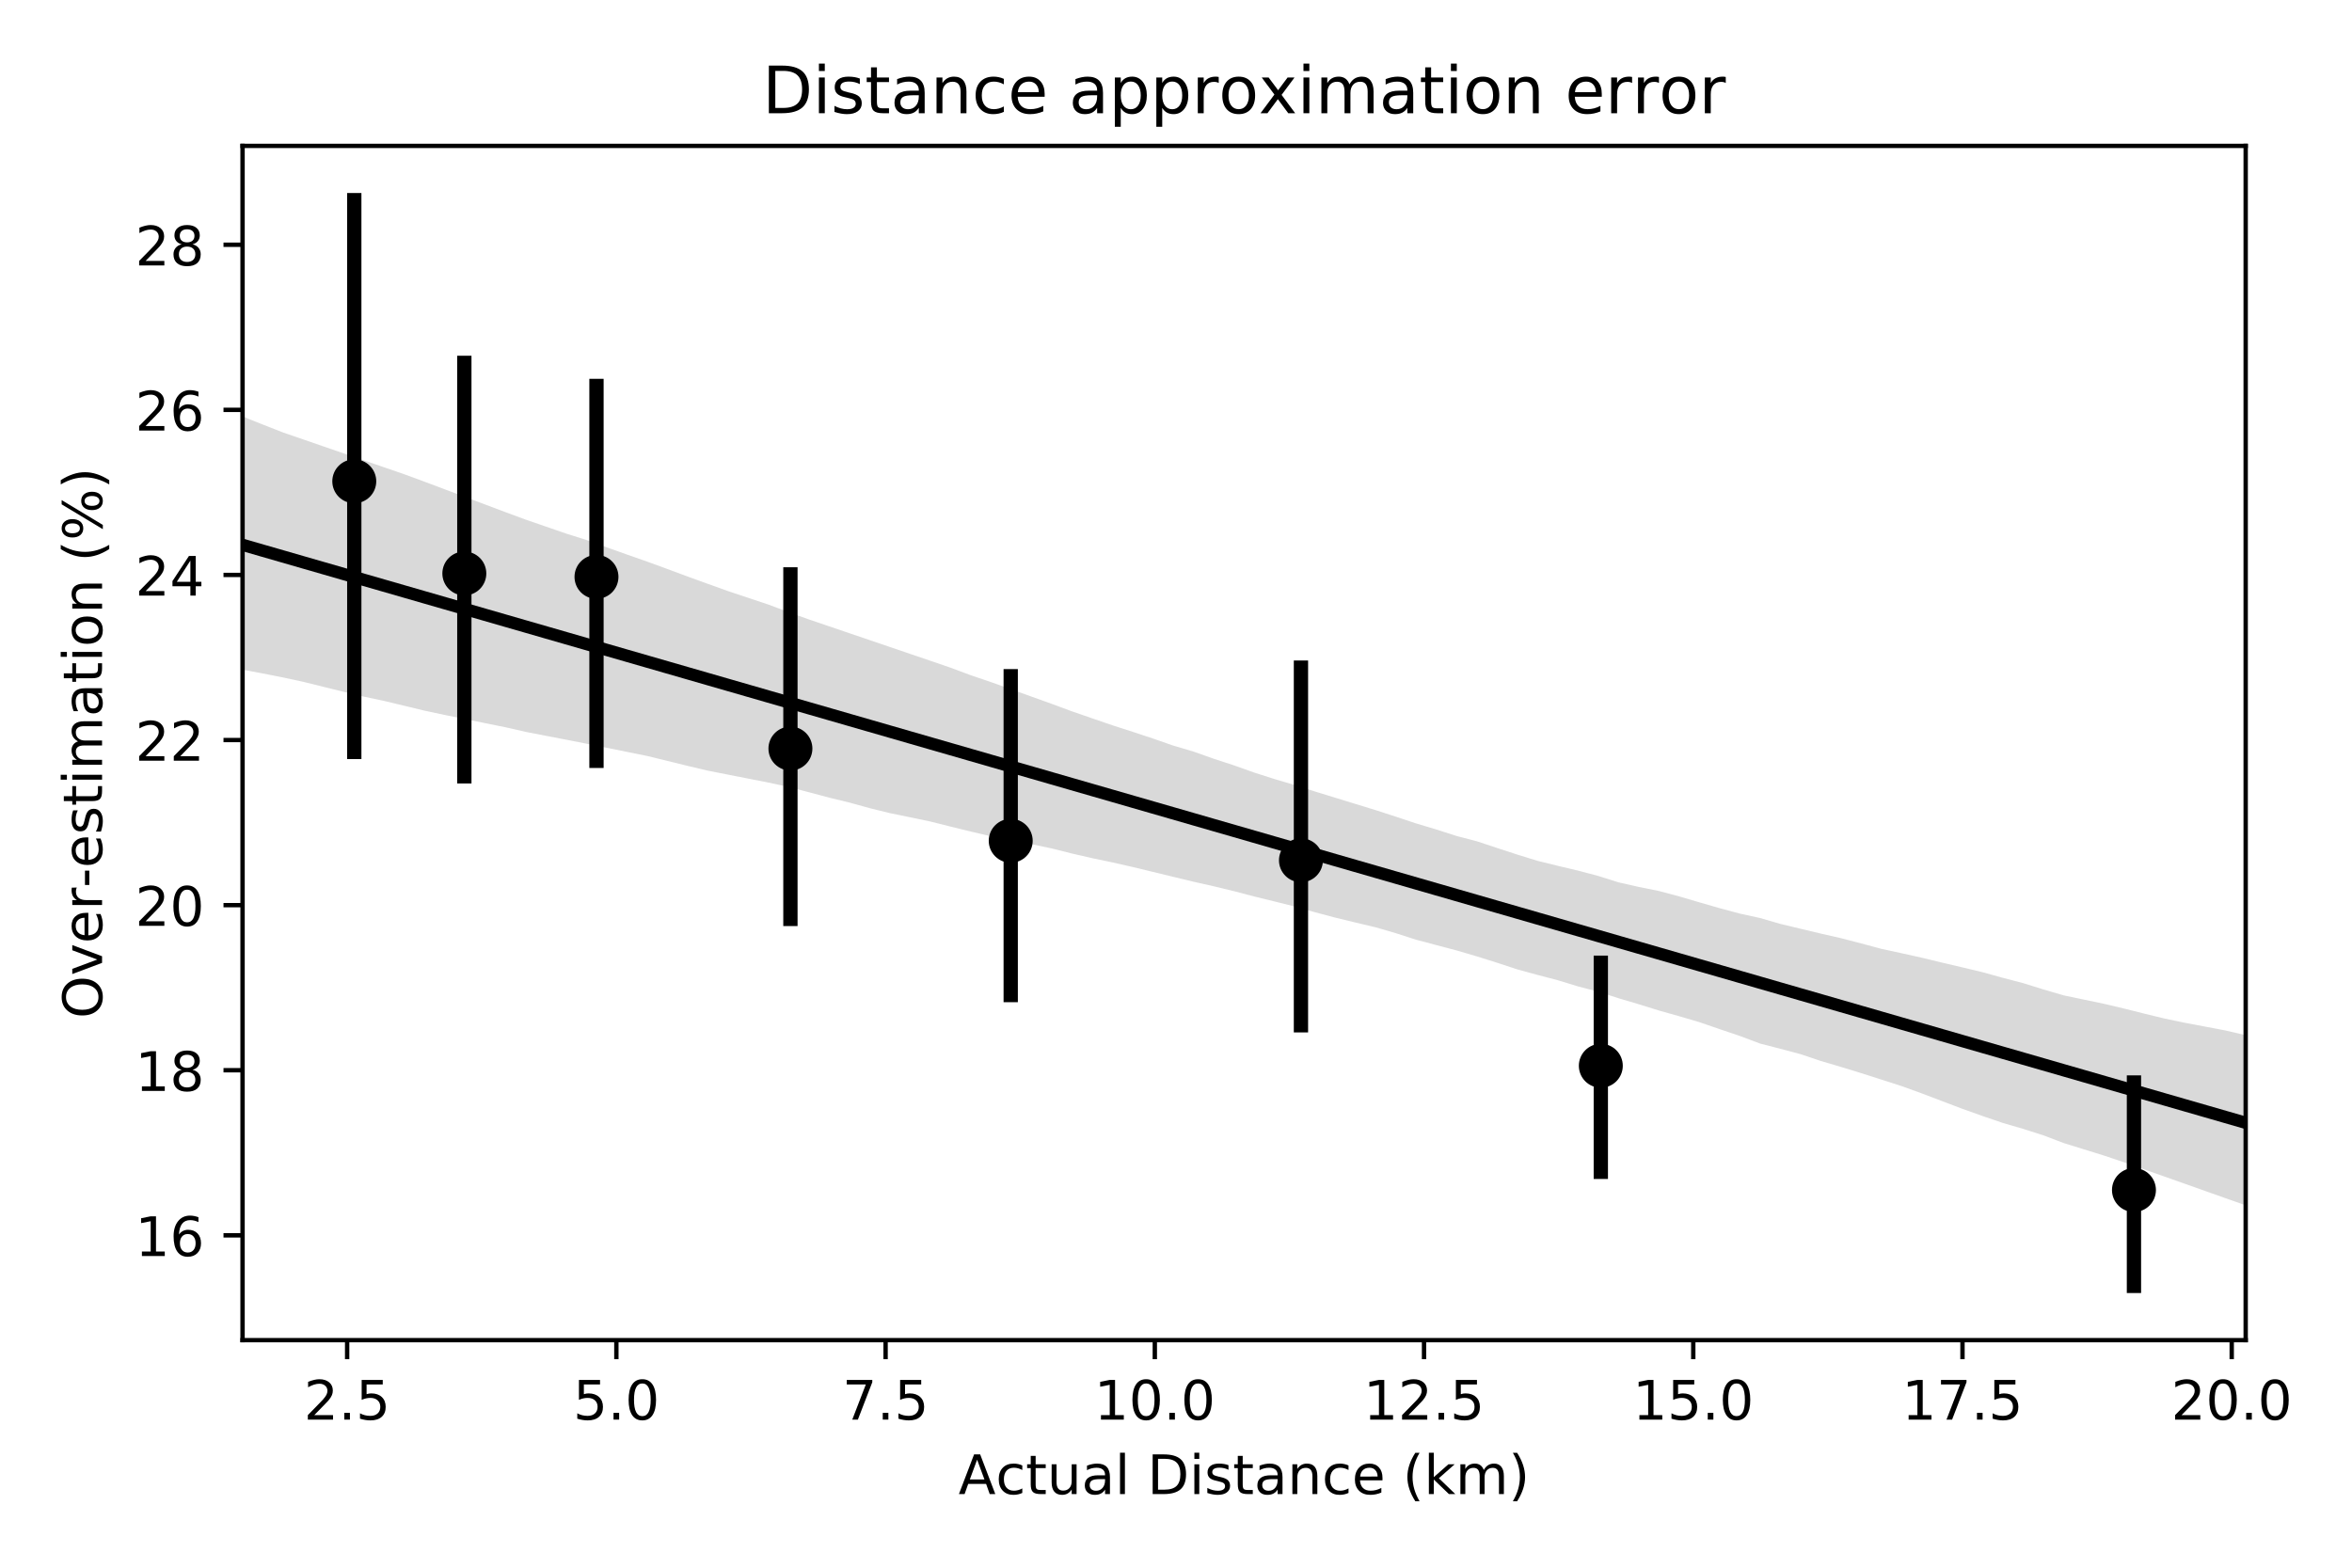 <?xml version="1.0" encoding="utf-8" standalone="no"?>
<!DOCTYPE svg PUBLIC "-//W3C//DTD SVG 1.1//EN"
  "http://www.w3.org/Graphics/SVG/1.1/DTD/svg11.dtd">
<!-- Created with matplotlib (https://matplotlib.org/) -->
<svg height="288pt" version="1.1" viewBox="0 0 432 288" width="432pt" xmlns="http://www.w3.org/2000/svg" xmlns:xlink="http://www.w3.org/1999/xlink">
 <defs>
  <style type="text/css">
*{stroke-linecap:butt;stroke-linejoin:round;}
  </style>
 </defs>
 <g id="figure_1">
  <g id="patch_1">
   <path d="M 0 288 
L 432 288 
L 432 0 
L 0 0 
z
" style="fill:#ffffff;"/>
  </g>
  <g id="axes_1">
   <g id="patch_2">
    <path d="M 44.55 246.2 
L 412.472 246.2 
L 412.472 26.8 
L 44.55 26.8 
z
" style="fill:#ffffff;"/>
   </g>
   <g id="PathCollection_1">
    <defs>
     <path d="M 0 3.536 
C 0.938 3.536 1.837 3.163 2.5 2.5 
C 3.163 1.837 3.536 0.938 3.536 0 
C 3.536 -0.938 3.163 -1.837 2.5 -2.5 
C 1.837 -3.163 0.938 -3.536 0 -3.536 
C -0.938 -3.536 -1.837 -3.163 -2.5 -2.5 
C -3.163 -1.837 -3.536 -0.938 -3.536 0 
C -3.536 0.938 -3.163 1.837 -2.5 2.5 
C -1.837 3.163 -0.938 3.536 0 3.536 
z
" id="m56764ae56f" style="stroke:#000000;"/>
    </defs>
    <g clip-path="url(#pdfd1ca1c26)">
     <use style="stroke:#000000;" x="65.071" xlink:href="#m56764ae56f" y="88.419"/>
     <use style="stroke:#000000;" x="85.286" xlink:href="#m56764ae56f" y="105.352"/>
     <use style="stroke:#000000;" x="109.558" xlink:href="#m56764ae56f" y="105.977"/>
     <use style="stroke:#000000;" x="145.179" xlink:href="#m56764ae56f" y="137.518"/>
     <use style="stroke:#000000;" x="185.642" xlink:href="#m56764ae56f" y="154.46"/>
     <use style="stroke:#000000;" x="238.95" xlink:href="#m56764ae56f" y="158.045"/>
     <use style="stroke:#000000;" x="294.028" xlink:href="#m56764ae56f" y="195.792"/>
     <use style="stroke:#000000;" x="391.951" xlink:href="#m56764ae56f" y="218.621"/>
    </g>
   </g>
   <g id="PolyCollection_1">
    <path clip-path="url(#pdfd1ca1c26)" d="M 44.55 76.502 
L 44.55 123.028 
L 48.266 123.724 
L 51.983 124.455 
L 55.699 125.259 
L 59.416 126.177 
L 63.132 127.099 
L 66.848 127.982 
L 70.565 128.769 
L 74.281 129.664 
L 77.997 130.559 
L 81.714 131.352 
L 85.43 132.107 
L 89.147 132.858 
L 92.863 133.609 
L 96.579 134.457 
L 100.296 135.179 
L 104.012 135.892 
L 107.728 136.627 
L 111.445 137.379 
L 115.161 138.13 
L 118.878 138.881 
L 122.594 139.79 
L 126.31 140.706 
L 130.027 141.581 
L 133.743 142.312 
L 137.46 143.043 
L 141.176 143.773 
L 144.892 144.575 
L 148.609 145.553 
L 152.325 146.54 
L 156.041 147.445 
L 159.758 148.472 
L 163.474 149.385 
L 167.191 150.148 
L 170.907 150.925 
L 174.623 151.861 
L 178.34 152.771 
L 182.056 153.646 
L 185.772 154.449 
L 189.489 155.089 
L 193.205 155.874 
L 196.922 156.808 
L 200.638 157.659 
L 204.354 158.439 
L 208.071 159.284 
L 211.787 160.185 
L 215.504 161.083 
L 219.22 161.984 
L 222.936 162.819 
L 226.653 163.719 
L 230.369 164.692 
L 234.085 165.603 
L 237.802 166.532 
L 241.518 167.585 
L 245.235 168.569 
L 248.951 169.476 
L 252.667 170.354 
L 256.384 171.438 
L 260.1 172.638 
L 263.817 173.624 
L 267.533 174.604 
L 271.249 175.694 
L 274.966 176.863 
L 278.682 178.084 
L 282.398 179.1 
L 286.115 180.075 
L 289.831 181.209 
L 293.548 182.179 
L 297.264 183.382 
L 300.98 184.483 
L 304.697 185.64 
L 308.413 186.688 
L 312.129 187.779 
L 315.846 189.06 
L 319.562 190.315 
L 323.279 191.713 
L 326.995 192.671 
L 330.711 193.661 
L 334.428 194.911 
L 338.144 196.008 
L 341.861 197.15 
L 345.577 198.337 
L 349.293 199.533 
L 353.01 200.877 
L 356.726 202.292 
L 360.442 203.706 
L 364.159 205.03 
L 367.875 206.3 
L 371.592 207.384 
L 375.308 208.571 
L 379.024 209.984 
L 382.741 211.138 
L 386.457 212.29 
L 390.173 213.539 
L 393.89 214.852 
L 397.606 216.166 
L 401.323 217.48 
L 405.039 218.799 
L 408.755 220.117 
L 412.472 221.43 
L 412.472 190.176 
L 412.472 190.176 
L 408.755 189.306 
L 405.039 188.602 
L 401.323 187.901 
L 397.606 187.125 
L 393.89 186.225 
L 390.173 185.29 
L 386.457 184.41 
L 382.741 183.633 
L 379.024 182.857 
L 375.308 181.767 
L 371.592 180.608 
L 367.875 179.64 
L 364.159 178.607 
L 360.442 177.718 
L 356.726 176.849 
L 353.01 175.948 
L 349.293 175.12 
L 345.577 174.316 
L 341.861 173.322 
L 338.144 172.353 
L 334.428 171.509 
L 330.711 170.619 
L 326.995 169.729 
L 323.279 168.65 
L 319.562 167.836 
L 315.846 166.838 
L 312.129 165.769 
L 308.413 164.674 
L 304.697 163.686 
L 300.98 162.935 
L 297.264 162.094 
L 293.548 160.921 
L 289.831 159.937 
L 286.115 159.059 
L 282.398 158.142 
L 278.682 156.995 
L 274.966 155.781 
L 271.249 154.548 
L 267.533 153.581 
L 263.817 152.384 
L 260.1 151.271 
L 256.384 150.035 
L 252.667 148.829 
L 248.951 147.691 
L 245.235 146.548 
L 241.518 145.405 
L 237.802 144.22 
L 234.085 143.117 
L 230.369 141.932 
L 226.653 140.607 
L 222.936 139.393 
L 219.22 138.075 
L 215.504 136.977 
L 211.787 135.682 
L 208.071 134.452 
L 204.354 133.253 
L 200.638 131.976 
L 196.922 130.694 
L 193.205 129.318 
L 189.489 127.985 
L 185.772 126.651 
L 182.056 125.321 
L 178.34 124.06 
L 174.623 122.673 
L 170.907 121.399 
L 167.191 120.133 
L 163.474 118.868 
L 159.758 117.602 
L 156.041 116.337 
L 152.325 115.074 
L 148.609 113.81 
L 144.892 112.476 
L 141.176 111.078 
L 137.46 109.838 
L 133.743 108.6 
L 130.027 107.266 
L 126.31 105.923 
L 122.594 104.537 
L 118.878 103.177 
L 115.161 101.876 
L 111.445 100.552 
L 107.728 99.21 
L 104.012 98.032 
L 100.296 96.751 
L 96.579 95.469 
L 92.863 94.097 
L 89.147 92.699 
L 85.43 91.301 
L 81.714 89.903 
L 77.997 88.504 
L 74.281 87.135 
L 70.565 85.854 
L 66.848 84.573 
L 63.132 83.296 
L 59.416 82.013 
L 55.699 80.73 
L 51.983 79.449 
L 48.266 77.993 
L 44.55 76.502 
z
" style="fill-opacity:0.15;"/>
   </g>
   <g id="matplotlib.axis_1">
    <g id="xtick_1">
     <g id="line2d_1">
      <defs>
       <path d="M 0 0 
L 0 3.5 
" id="m232c9d422c" style="stroke:#000000;stroke-width:0.8;"/>
      </defs>
      <g>
       <use style="stroke:#000000;stroke-width:0.8;" x="63.761" xlink:href="#m232c9d422c" y="246.2"/>
      </g>
     </g>
     <g id="text_1">
      <!-- 2.5 -->
      <defs>
       <path d="M 19.188 8.297 
L 53.609 8.297 
L 53.609 0 
L 7.328 0 
L 7.328 8.297 
Q 12.938 14.109 22.625 23.891 
Q 32.328 33.688 34.812 36.531 
Q 39.547 41.844 41.422 45.531 
Q 43.312 49.219 43.312 52.781 
Q 43.312 58.594 39.234 62.25 
Q 35.156 65.922 28.609 65.922 
Q 23.969 65.922 18.812 64.312 
Q 13.672 62.703 7.812 59.422 
L 7.812 69.391 
Q 13.766 71.781 18.938 73 
Q 24.125 74.219 28.422 74.219 
Q 39.75 74.219 46.484 68.547 
Q 53.219 62.891 53.219 53.422 
Q 53.219 48.922 51.531 44.891 
Q 49.859 40.875 45.406 35.406 
Q 44.188 33.984 37.641 27.219 
Q 31.109 20.453 19.188 8.297 
z
" id="DejaVuSans-50"/>
       <path d="M 10.688 12.406 
L 21 12.406 
L 21 0 
L 10.688 0 
z
" id="DejaVuSans-46"/>
       <path d="M 10.797 72.906 
L 49.516 72.906 
L 49.516 64.594 
L 19.828 64.594 
L 19.828 46.734 
Q 21.969 47.469 24.109 47.828 
Q 26.266 48.188 28.422 48.188 
Q 40.625 48.188 47.75 41.5 
Q 54.891 34.812 54.891 23.391 
Q 54.891 11.625 47.562 5.094 
Q 40.234 -1.422 26.906 -1.422 
Q 22.312 -1.422 17.547 -0.641 
Q 12.797 0.141 7.719 1.703 
L 7.719 11.625 
Q 12.109 9.234 16.797 8.062 
Q 21.484 6.891 26.703 6.891 
Q 35.156 6.891 40.078 11.328 
Q 45.016 15.766 45.016 23.391 
Q 45.016 31 40.078 35.438 
Q 35.156 39.891 26.703 39.891 
Q 22.75 39.891 18.812 39.016 
Q 14.891 38.141 10.797 36.281 
z
" id="DejaVuSans-53"/>
      </defs>
      <g transform="translate(55.809 260.798)scale(0.1 -0.1)">
       <use xlink:href="#DejaVuSans-50"/>
       <use x="63.623" xlink:href="#DejaVuSans-46"/>
       <use x="95.41" xlink:href="#DejaVuSans-53"/>
      </g>
     </g>
    </g>
    <g id="xtick_2">
     <g id="line2d_2">
      <g>
       <use style="stroke:#000000;stroke-width:0.8;" x="113.21" xlink:href="#m232c9d422c" y="246.2"/>
      </g>
     </g>
     <g id="text_2">
      <!-- 5.0 -->
      <defs>
       <path d="M 31.781 66.406 
Q 24.172 66.406 20.328 58.906 
Q 16.5 51.422 16.5 36.375 
Q 16.5 21.391 20.328 13.891 
Q 24.172 6.391 31.781 6.391 
Q 39.453 6.391 43.281 13.891 
Q 47.125 21.391 47.125 36.375 
Q 47.125 51.422 43.281 58.906 
Q 39.453 66.406 31.781 66.406 
z
M 31.781 74.219 
Q 44.047 74.219 50.516 64.516 
Q 56.984 54.828 56.984 36.375 
Q 56.984 17.969 50.516 8.266 
Q 44.047 -1.422 31.781 -1.422 
Q 19.531 -1.422 13.062 8.266 
Q 6.594 17.969 6.594 36.375 
Q 6.594 54.828 13.062 64.516 
Q 19.531 74.219 31.781 74.219 
z
" id="DejaVuSans-48"/>
      </defs>
      <g transform="translate(105.259 260.798)scale(0.1 -0.1)">
       <use xlink:href="#DejaVuSans-53"/>
       <use x="63.623" xlink:href="#DejaVuSans-46"/>
       <use x="95.41" xlink:href="#DejaVuSans-48"/>
      </g>
     </g>
    </g>
    <g id="xtick_3">
     <g id="line2d_3">
      <g>
       <use style="stroke:#000000;stroke-width:0.8;" x="162.66" xlink:href="#m232c9d422c" y="246.2"/>
      </g>
     </g>
     <g id="text_3">
      <!-- 7.5 -->
      <defs>
       <path d="M 8.203 72.906 
L 55.078 72.906 
L 55.078 68.703 
L 28.609 0 
L 18.312 0 
L 43.219 64.594 
L 8.203 64.594 
z
" id="DejaVuSans-55"/>
      </defs>
      <g transform="translate(154.708 260.798)scale(0.1 -0.1)">
       <use xlink:href="#DejaVuSans-55"/>
       <use x="63.623" xlink:href="#DejaVuSans-46"/>
       <use x="95.41" xlink:href="#DejaVuSans-53"/>
      </g>
     </g>
    </g>
    <g id="xtick_4">
     <g id="line2d_4">
      <g>
       <use style="stroke:#000000;stroke-width:0.8;" x="212.109" xlink:href="#m232c9d422c" y="246.2"/>
      </g>
     </g>
     <g id="text_4">
      <!-- 10.0 -->
      <defs>
       <path d="M 12.406 8.297 
L 28.516 8.297 
L 28.516 63.922 
L 10.984 60.406 
L 10.984 69.391 
L 28.422 72.906 
L 38.281 72.906 
L 38.281 8.297 
L 54.391 8.297 
L 54.391 0 
L 12.406 0 
z
" id="DejaVuSans-49"/>
      </defs>
      <g transform="translate(200.976 260.798)scale(0.1 -0.1)">
       <use xlink:href="#DejaVuSans-49"/>
       <use x="63.623" xlink:href="#DejaVuSans-48"/>
       <use x="127.246" xlink:href="#DejaVuSans-46"/>
       <use x="159.033" xlink:href="#DejaVuSans-48"/>
      </g>
     </g>
    </g>
    <g id="xtick_5">
     <g id="line2d_5">
      <g>
       <use style="stroke:#000000;stroke-width:0.8;" x="261.558" xlink:href="#m232c9d422c" y="246.2"/>
      </g>
     </g>
     <g id="text_5">
      <!-- 12.5 -->
      <g transform="translate(250.426 260.798)scale(0.1 -0.1)">
       <use xlink:href="#DejaVuSans-49"/>
       <use x="63.623" xlink:href="#DejaVuSans-50"/>
       <use x="127.246" xlink:href="#DejaVuSans-46"/>
       <use x="159.033" xlink:href="#DejaVuSans-53"/>
      </g>
     </g>
    </g>
    <g id="xtick_6">
     <g id="line2d_6">
      <g>
       <use style="stroke:#000000;stroke-width:0.8;" x="311.008" xlink:href="#m232c9d422c" y="246.2"/>
      </g>
     </g>
     <g id="text_6">
      <!-- 15.0 -->
      <g transform="translate(299.875 260.798)scale(0.1 -0.1)">
       <use xlink:href="#DejaVuSans-49"/>
       <use x="63.623" xlink:href="#DejaVuSans-53"/>
       <use x="127.246" xlink:href="#DejaVuSans-46"/>
       <use x="159.033" xlink:href="#DejaVuSans-48"/>
      </g>
     </g>
    </g>
    <g id="xtick_7">
     <g id="line2d_7">
      <g>
       <use style="stroke:#000000;stroke-width:0.8;" x="360.457" xlink:href="#m232c9d422c" y="246.2"/>
      </g>
     </g>
     <g id="text_7">
      <!-- 17.5 -->
      <g transform="translate(349.324 260.798)scale(0.1 -0.1)">
       <use xlink:href="#DejaVuSans-49"/>
       <use x="63.623" xlink:href="#DejaVuSans-55"/>
       <use x="127.246" xlink:href="#DejaVuSans-46"/>
       <use x="159.033" xlink:href="#DejaVuSans-53"/>
      </g>
     </g>
    </g>
    <g id="xtick_8">
     <g id="line2d_8">
      <g>
       <use style="stroke:#000000;stroke-width:0.8;" x="409.907" xlink:href="#m232c9d422c" y="246.2"/>
      </g>
     </g>
     <g id="text_8">
      <!-- 20.0 -->
      <g transform="translate(398.774 260.798)scale(0.1 -0.1)">
       <use xlink:href="#DejaVuSans-50"/>
       <use x="63.623" xlink:href="#DejaVuSans-48"/>
       <use x="127.246" xlink:href="#DejaVuSans-46"/>
       <use x="159.033" xlink:href="#DejaVuSans-48"/>
      </g>
     </g>
    </g>
    <g id="text_9">
     <!-- Actual Distance (km) -->
     <defs>
      <path d="M 34.188 63.188 
L 20.797 26.906 
L 47.609 26.906 
z
M 28.609 72.906 
L 39.797 72.906 
L 67.578 0 
L 57.328 0 
L 50.688 18.703 
L 17.828 18.703 
L 11.188 0 
L 0.781 0 
z
" id="DejaVuSans-65"/>
      <path d="M 48.781 52.594 
L 48.781 44.188 
Q 44.969 46.297 41.141 47.344 
Q 37.312 48.391 33.406 48.391 
Q 24.656 48.391 19.812 42.844 
Q 14.984 37.312 14.984 27.297 
Q 14.984 17.281 19.812 11.734 
Q 24.656 6.203 33.406 6.203 
Q 37.312 6.203 41.141 7.25 
Q 44.969 8.297 48.781 10.406 
L 48.781 2.094 
Q 45.016 0.344 40.984 -0.531 
Q 36.969 -1.422 32.422 -1.422 
Q 20.062 -1.422 12.781 6.344 
Q 5.516 14.109 5.516 27.297 
Q 5.516 40.672 12.859 48.328 
Q 20.219 56 33.016 56 
Q 37.156 56 41.109 55.141 
Q 45.062 54.297 48.781 52.594 
z
" id="DejaVuSans-99"/>
      <path d="M 18.312 70.219 
L 18.312 54.688 
L 36.812 54.688 
L 36.812 47.703 
L 18.312 47.703 
L 18.312 18.016 
Q 18.312 11.328 20.141 9.422 
Q 21.969 7.516 27.594 7.516 
L 36.812 7.516 
L 36.812 0 
L 27.594 0 
Q 17.188 0 13.234 3.875 
Q 9.281 7.766 9.281 18.016 
L 9.281 47.703 
L 2.688 47.703 
L 2.688 54.688 
L 9.281 54.688 
L 9.281 70.219 
z
" id="DejaVuSans-116"/>
      <path d="M 8.5 21.578 
L 8.5 54.688 
L 17.484 54.688 
L 17.484 21.922 
Q 17.484 14.156 20.5 10.266 
Q 23.531 6.391 29.594 6.391 
Q 36.859 6.391 41.078 11.031 
Q 45.312 15.672 45.312 23.688 
L 45.312 54.688 
L 54.297 54.688 
L 54.297 0 
L 45.312 0 
L 45.312 8.406 
Q 42.047 3.422 37.719 1 
Q 33.406 -1.422 27.688 -1.422 
Q 18.266 -1.422 13.375 4.438 
Q 8.5 10.297 8.5 21.578 
z
M 31.109 56 
z
" id="DejaVuSans-117"/>
      <path d="M 34.281 27.484 
Q 23.391 27.484 19.188 25 
Q 14.984 22.516 14.984 16.5 
Q 14.984 11.719 18.141 8.906 
Q 21.297 6.109 26.703 6.109 
Q 34.188 6.109 38.703 11.406 
Q 43.219 16.703 43.219 25.484 
L 43.219 27.484 
z
M 52.203 31.203 
L 52.203 0 
L 43.219 0 
L 43.219 8.297 
Q 40.141 3.328 35.547 0.953 
Q 30.953 -1.422 24.312 -1.422 
Q 15.922 -1.422 10.953 3.297 
Q 6 8.016 6 15.922 
Q 6 25.141 12.172 29.828 
Q 18.359 34.516 30.609 34.516 
L 43.219 34.516 
L 43.219 35.406 
Q 43.219 41.609 39.141 45 
Q 35.062 48.391 27.688 48.391 
Q 23 48.391 18.547 47.266 
Q 14.109 46.141 10.016 43.891 
L 10.016 52.203 
Q 14.938 54.109 19.578 55.047 
Q 24.219 56 28.609 56 
Q 40.484 56 46.344 49.844 
Q 52.203 43.703 52.203 31.203 
z
" id="DejaVuSans-97"/>
      <path d="M 9.422 75.984 
L 18.406 75.984 
L 18.406 0 
L 9.422 0 
z
" id="DejaVuSans-108"/>
      <path id="DejaVuSans-32"/>
      <path d="M 19.672 64.797 
L 19.672 8.109 
L 31.594 8.109 
Q 46.688 8.109 53.688 14.938 
Q 60.688 21.781 60.688 36.531 
Q 60.688 51.172 53.688 57.984 
Q 46.688 64.797 31.594 64.797 
z
M 9.812 72.906 
L 30.078 72.906 
Q 51.266 72.906 61.172 64.094 
Q 71.094 55.281 71.094 36.531 
Q 71.094 17.672 61.125 8.828 
Q 51.172 0 30.078 0 
L 9.812 0 
z
" id="DejaVuSans-68"/>
      <path d="M 9.422 54.688 
L 18.406 54.688 
L 18.406 0 
L 9.422 0 
z
M 9.422 75.984 
L 18.406 75.984 
L 18.406 64.594 
L 9.422 64.594 
z
" id="DejaVuSans-105"/>
      <path d="M 44.281 53.078 
L 44.281 44.578 
Q 40.484 46.531 36.375 47.5 
Q 32.281 48.484 27.875 48.484 
Q 21.188 48.484 17.844 46.438 
Q 14.5 44.391 14.5 40.281 
Q 14.5 37.156 16.891 35.375 
Q 19.281 33.594 26.516 31.984 
L 29.594 31.297 
Q 39.156 29.25 43.188 25.516 
Q 47.219 21.781 47.219 15.094 
Q 47.219 7.469 41.188 3.016 
Q 35.156 -1.422 24.609 -1.422 
Q 20.219 -1.422 15.453 -0.562 
Q 10.688 0.297 5.422 2 
L 5.422 11.281 
Q 10.406 8.688 15.234 7.391 
Q 20.062 6.109 24.812 6.109 
Q 31.156 6.109 34.562 8.281 
Q 37.984 10.453 37.984 14.406 
Q 37.984 18.062 35.516 20.016 
Q 33.062 21.969 24.703 23.781 
L 21.578 24.516 
Q 13.234 26.266 9.516 29.906 
Q 5.812 33.547 5.812 39.891 
Q 5.812 47.609 11.281 51.797 
Q 16.75 56 26.812 56 
Q 31.781 56 36.172 55.266 
Q 40.578 54.547 44.281 53.078 
z
" id="DejaVuSans-115"/>
      <path d="M 54.891 33.016 
L 54.891 0 
L 45.906 0 
L 45.906 32.719 
Q 45.906 40.484 42.875 44.328 
Q 39.844 48.188 33.797 48.188 
Q 26.516 48.188 22.312 43.547 
Q 18.109 38.922 18.109 30.906 
L 18.109 0 
L 9.078 0 
L 9.078 54.688 
L 18.109 54.688 
L 18.109 46.188 
Q 21.344 51.125 25.703 53.562 
Q 30.078 56 35.797 56 
Q 45.219 56 50.047 50.172 
Q 54.891 44.344 54.891 33.016 
z
" id="DejaVuSans-110"/>
      <path d="M 56.203 29.594 
L 56.203 25.203 
L 14.891 25.203 
Q 15.484 15.922 20.484 11.062 
Q 25.484 6.203 34.422 6.203 
Q 39.594 6.203 44.453 7.469 
Q 49.312 8.734 54.109 11.281 
L 54.109 2.781 
Q 49.266 0.734 44.188 -0.344 
Q 39.109 -1.422 33.891 -1.422 
Q 20.797 -1.422 13.156 6.188 
Q 5.516 13.812 5.516 26.812 
Q 5.516 40.234 12.766 48.109 
Q 20.016 56 32.328 56 
Q 43.359 56 49.781 48.891 
Q 56.203 41.797 56.203 29.594 
z
M 47.219 32.234 
Q 47.125 39.594 43.094 43.984 
Q 39.062 48.391 32.422 48.391 
Q 24.906 48.391 20.391 44.141 
Q 15.875 39.891 15.188 32.172 
z
" id="DejaVuSans-101"/>
      <path d="M 31 75.875 
Q 24.469 64.656 21.281 53.656 
Q 18.109 42.672 18.109 31.391 
Q 18.109 20.125 21.312 9.062 
Q 24.516 -2 31 -13.188 
L 23.188 -13.188 
Q 15.875 -1.703 12.234 9.375 
Q 8.594 20.453 8.594 31.391 
Q 8.594 42.281 12.203 53.312 
Q 15.828 64.359 23.188 75.875 
z
" id="DejaVuSans-40"/>
      <path d="M 9.078 75.984 
L 18.109 75.984 
L 18.109 31.109 
L 44.922 54.688 
L 56.391 54.688 
L 27.391 29.109 
L 57.625 0 
L 45.906 0 
L 18.109 26.703 
L 18.109 0 
L 9.078 0 
z
" id="DejaVuSans-107"/>
      <path d="M 52 44.188 
Q 55.375 50.25 60.062 53.125 
Q 64.75 56 71.094 56 
Q 79.641 56 84.281 50.016 
Q 88.922 44.047 88.922 33.016 
L 88.922 0 
L 79.891 0 
L 79.891 32.719 
Q 79.891 40.578 77.094 44.375 
Q 74.312 48.188 68.609 48.188 
Q 61.625 48.188 57.562 43.547 
Q 53.516 38.922 53.516 30.906 
L 53.516 0 
L 44.484 0 
L 44.484 32.719 
Q 44.484 40.625 41.703 44.406 
Q 38.922 48.188 33.109 48.188 
Q 26.219 48.188 22.156 43.531 
Q 18.109 38.875 18.109 30.906 
L 18.109 0 
L 9.078 0 
L 9.078 54.688 
L 18.109 54.688 
L 18.109 46.188 
Q 21.188 51.219 25.484 53.609 
Q 29.781 56 35.688 56 
Q 41.656 56 45.828 52.969 
Q 50 49.953 52 44.188 
z
" id="DejaVuSans-109"/>
      <path d="M 8.016 75.875 
L 15.828 75.875 
Q 23.141 64.359 26.781 53.312 
Q 30.422 42.281 30.422 31.391 
Q 30.422 20.453 26.781 9.375 
Q 23.141 -1.703 15.828 -13.188 
L 8.016 -13.188 
Q 14.5 -2 17.703 9.062 
Q 20.906 20.125 20.906 31.391 
Q 20.906 42.672 17.703 53.656 
Q 14.5 64.656 8.016 75.875 
z
" id="DejaVuSans-41"/>
     </defs>
     <g transform="translate(176.052 274.477)scale(0.1 -0.1)">
      <use xlink:href="#DejaVuSans-65"/>
      <use x="68.393" xlink:href="#DejaVuSans-99"/>
      <use x="123.373" xlink:href="#DejaVuSans-116"/>
      <use x="162.582" xlink:href="#DejaVuSans-117"/>
      <use x="225.961" xlink:href="#DejaVuSans-97"/>
      <use x="287.24" xlink:href="#DejaVuSans-108"/>
      <use x="315.023" xlink:href="#DejaVuSans-32"/>
      <use x="346.811" xlink:href="#DejaVuSans-68"/>
      <use x="423.812" xlink:href="#DejaVuSans-105"/>
      <use x="451.596" xlink:href="#DejaVuSans-115"/>
      <use x="503.695" xlink:href="#DejaVuSans-116"/>
      <use x="542.904" xlink:href="#DejaVuSans-97"/>
      <use x="604.184" xlink:href="#DejaVuSans-110"/>
      <use x="667.562" xlink:href="#DejaVuSans-99"/>
      <use x="722.543" xlink:href="#DejaVuSans-101"/>
      <use x="784.066" xlink:href="#DejaVuSans-32"/>
      <use x="815.854" xlink:href="#DejaVuSans-40"/>
      <use x="854.867" xlink:href="#DejaVuSans-107"/>
      <use x="912.777" xlink:href="#DejaVuSans-109"/>
      <use x="1010.189" xlink:href="#DejaVuSans-41"/>
     </g>
    </g>
   </g>
   <g id="matplotlib.axis_2">
    <g id="ytick_1">
     <g id="line2d_9">
      <defs>
       <path d="M 0 0 
L -3.5 0 
" id="m779f6419eb" style="stroke:#000000;stroke-width:0.8;"/>
      </defs>
      <g>
       <use style="stroke:#000000;stroke-width:0.8;" x="44.55" xlink:href="#m779f6419eb" y="226.942"/>
      </g>
     </g>
     <g id="text_10">
      <!-- 16 -->
      <defs>
       <path d="M 33.016 40.375 
Q 26.375 40.375 22.484 35.828 
Q 18.609 31.297 18.609 23.391 
Q 18.609 15.531 22.484 10.953 
Q 26.375 6.391 33.016 6.391 
Q 39.656 6.391 43.531 10.953 
Q 47.406 15.531 47.406 23.391 
Q 47.406 31.297 43.531 35.828 
Q 39.656 40.375 33.016 40.375 
z
M 52.594 71.297 
L 52.594 62.312 
Q 48.875 64.062 45.094 64.984 
Q 41.312 65.922 37.594 65.922 
Q 27.828 65.922 22.672 59.328 
Q 17.531 52.734 16.797 39.406 
Q 19.672 43.656 24.016 45.922 
Q 28.375 48.188 33.594 48.188 
Q 44.578 48.188 50.953 41.516 
Q 57.328 34.859 57.328 23.391 
Q 57.328 12.156 50.688 5.359 
Q 44.047 -1.422 33.016 -1.422 
Q 20.359 -1.422 13.672 8.266 
Q 6.984 17.969 6.984 36.375 
Q 6.984 53.656 15.188 63.938 
Q 23.391 74.219 37.203 74.219 
Q 40.922 74.219 44.703 73.484 
Q 48.484 72.75 52.594 71.297 
z
" id="DejaVuSans-54"/>
      </defs>
      <g transform="translate(24.825 230.741)scale(0.1 -0.1)">
       <use xlink:href="#DejaVuSans-49"/>
       <use x="63.623" xlink:href="#DejaVuSans-54"/>
      </g>
     </g>
    </g>
    <g id="ytick_2">
     <g id="line2d_10">
      <g>
       <use style="stroke:#000000;stroke-width:0.8;" x="44.55" xlink:href="#m779f6419eb" y="196.612"/>
      </g>
     </g>
     <g id="text_11">
      <!-- 18 -->
      <defs>
       <path d="M 31.781 34.625 
Q 24.75 34.625 20.719 30.859 
Q 16.703 27.094 16.703 20.516 
Q 16.703 13.922 20.719 10.156 
Q 24.75 6.391 31.781 6.391 
Q 38.812 6.391 42.859 10.172 
Q 46.922 13.969 46.922 20.516 
Q 46.922 27.094 42.891 30.859 
Q 38.875 34.625 31.781 34.625 
z
M 21.922 38.812 
Q 15.578 40.375 12.031 44.719 
Q 8.5 49.078 8.5 55.328 
Q 8.5 64.062 14.719 69.141 
Q 20.953 74.219 31.781 74.219 
Q 42.672 74.219 48.875 69.141 
Q 55.078 64.062 55.078 55.328 
Q 55.078 49.078 51.531 44.719 
Q 48 40.375 41.703 38.812 
Q 48.828 37.156 52.797 32.312 
Q 56.781 27.484 56.781 20.516 
Q 56.781 9.906 50.312 4.234 
Q 43.844 -1.422 31.781 -1.422 
Q 19.734 -1.422 13.25 4.234 
Q 6.781 9.906 6.781 20.516 
Q 6.781 27.484 10.781 32.312 
Q 14.797 37.156 21.922 38.812 
z
M 18.312 54.391 
Q 18.312 48.734 21.844 45.562 
Q 25.391 42.391 31.781 42.391 
Q 38.141 42.391 41.719 45.562 
Q 45.312 48.734 45.312 54.391 
Q 45.312 60.062 41.719 63.234 
Q 38.141 66.406 31.781 66.406 
Q 25.391 66.406 21.844 63.234 
Q 18.312 60.062 18.312 54.391 
z
" id="DejaVuSans-56"/>
      </defs>
      <g transform="translate(24.825 200.412)scale(0.1 -0.1)">
       <use xlink:href="#DejaVuSans-49"/>
       <use x="63.623" xlink:href="#DejaVuSans-56"/>
      </g>
     </g>
    </g>
    <g id="ytick_3">
     <g id="line2d_11">
      <g>
       <use style="stroke:#000000;stroke-width:0.8;" x="44.55" xlink:href="#m779f6419eb" y="166.283"/>
      </g>
     </g>
     <g id="text_12">
      <!-- 20 -->
      <g transform="translate(24.825 170.082)scale(0.1 -0.1)">
       <use xlink:href="#DejaVuSans-50"/>
       <use x="63.623" xlink:href="#DejaVuSans-48"/>
      </g>
     </g>
    </g>
    <g id="ytick_4">
     <g id="line2d_12">
      <g>
       <use style="stroke:#000000;stroke-width:0.8;" x="44.55" xlink:href="#m779f6419eb" y="135.953"/>
      </g>
     </g>
     <g id="text_13">
      <!-- 22 -->
      <g transform="translate(24.825 139.752)scale(0.1 -0.1)">
       <use xlink:href="#DejaVuSans-50"/>
       <use x="63.623" xlink:href="#DejaVuSans-50"/>
      </g>
     </g>
    </g>
    <g id="ytick_5">
     <g id="line2d_13">
      <g>
       <use style="stroke:#000000;stroke-width:0.8;" x="44.55" xlink:href="#m779f6419eb" y="105.623"/>
      </g>
     </g>
     <g id="text_14">
      <!-- 24 -->
      <defs>
       <path d="M 37.797 64.312 
L 12.891 25.391 
L 37.797 25.391 
z
M 35.203 72.906 
L 47.609 72.906 
L 47.609 25.391 
L 58.016 25.391 
L 58.016 17.188 
L 47.609 17.188 
L 47.609 0 
L 37.797 0 
L 37.797 17.188 
L 4.891 17.188 
L 4.891 26.703 
z
" id="DejaVuSans-52"/>
      </defs>
      <g transform="translate(24.825 109.422)scale(0.1 -0.1)">
       <use xlink:href="#DejaVuSans-50"/>
       <use x="63.623" xlink:href="#DejaVuSans-52"/>
      </g>
     </g>
    </g>
    <g id="ytick_6">
     <g id="line2d_14">
      <g>
       <use style="stroke:#000000;stroke-width:0.8;" x="44.55" xlink:href="#m779f6419eb" y="75.293"/>
      </g>
     </g>
     <g id="text_15">
      <!-- 26 -->
      <g transform="translate(24.825 79.092)scale(0.1 -0.1)">
       <use xlink:href="#DejaVuSans-50"/>
       <use x="63.623" xlink:href="#DejaVuSans-54"/>
      </g>
     </g>
    </g>
    <g id="ytick_7">
     <g id="line2d_15">
      <g>
       <use style="stroke:#000000;stroke-width:0.8;" x="44.55" xlink:href="#m779f6419eb" y="44.963"/>
      </g>
     </g>
     <g id="text_16">
      <!-- 28 -->
      <g transform="translate(24.825 48.763)scale(0.1 -0.1)">
       <use xlink:href="#DejaVuSans-50"/>
       <use x="63.623" xlink:href="#DejaVuSans-56"/>
      </g>
     </g>
    </g>
    <g id="text_17">
     <!-- Over-estimation (%) -->
     <defs>
      <path d="M 39.406 66.219 
Q 28.656 66.219 22.328 58.203 
Q 16.016 50.203 16.016 36.375 
Q 16.016 22.609 22.328 14.594 
Q 28.656 6.594 39.406 6.594 
Q 50.141 6.594 56.422 14.594 
Q 62.703 22.609 62.703 36.375 
Q 62.703 50.203 56.422 58.203 
Q 50.141 66.219 39.406 66.219 
z
M 39.406 74.219 
Q 54.734 74.219 63.906 63.938 
Q 73.094 53.656 73.094 36.375 
Q 73.094 19.141 63.906 8.859 
Q 54.734 -1.422 39.406 -1.422 
Q 24.031 -1.422 14.812 8.828 
Q 5.609 19.094 5.609 36.375 
Q 5.609 53.656 14.812 63.938 
Q 24.031 74.219 39.406 74.219 
z
" id="DejaVuSans-79"/>
      <path d="M 2.984 54.688 
L 12.5 54.688 
L 29.594 8.797 
L 46.688 54.688 
L 56.203 54.688 
L 35.688 0 
L 23.484 0 
z
" id="DejaVuSans-118"/>
      <path d="M 41.109 46.297 
Q 39.594 47.172 37.812 47.578 
Q 36.031 48 33.891 48 
Q 26.266 48 22.188 43.047 
Q 18.109 38.094 18.109 28.812 
L 18.109 0 
L 9.078 0 
L 9.078 54.688 
L 18.109 54.688 
L 18.109 46.188 
Q 20.953 51.172 25.484 53.578 
Q 30.031 56 36.531 56 
Q 37.453 56 38.578 55.875 
Q 39.703 55.766 41.062 55.516 
z
" id="DejaVuSans-114"/>
      <path d="M 4.891 31.391 
L 31.203 31.391 
L 31.203 23.391 
L 4.891 23.391 
z
" id="DejaVuSans-45"/>
      <path d="M 30.609 48.391 
Q 23.391 48.391 19.188 42.75 
Q 14.984 37.109 14.984 27.297 
Q 14.984 17.484 19.156 11.844 
Q 23.344 6.203 30.609 6.203 
Q 37.797 6.203 41.984 11.859 
Q 46.188 17.531 46.188 27.297 
Q 46.188 37.016 41.984 42.703 
Q 37.797 48.391 30.609 48.391 
z
M 30.609 56 
Q 42.328 56 49.016 48.375 
Q 55.719 40.766 55.719 27.297 
Q 55.719 13.875 49.016 6.219 
Q 42.328 -1.422 30.609 -1.422 
Q 18.844 -1.422 12.172 6.219 
Q 5.516 13.875 5.516 27.297 
Q 5.516 40.766 12.172 48.375 
Q 18.844 56 30.609 56 
z
" id="DejaVuSans-111"/>
      <path d="M 72.703 32.078 
Q 68.453 32.078 66.031 28.469 
Q 63.625 24.859 63.625 18.406 
Q 63.625 12.062 66.031 8.422 
Q 68.453 4.781 72.703 4.781 
Q 76.859 4.781 79.266 8.422 
Q 81.688 12.062 81.688 18.406 
Q 81.688 24.812 79.266 28.438 
Q 76.859 32.078 72.703 32.078 
z
M 72.703 38.281 
Q 80.422 38.281 84.953 32.906 
Q 89.5 27.547 89.5 18.406 
Q 89.5 9.281 84.938 3.922 
Q 80.375 -1.422 72.703 -1.422 
Q 64.891 -1.422 60.344 3.922 
Q 55.812 9.281 55.812 18.406 
Q 55.812 27.594 60.375 32.938 
Q 64.938 38.281 72.703 38.281 
z
M 22.312 68.016 
Q 18.109 68.016 15.688 64.375 
Q 13.281 60.75 13.281 54.391 
Q 13.281 47.953 15.672 44.328 
Q 18.062 40.719 22.312 40.719 
Q 26.562 40.719 28.969 44.328 
Q 31.391 47.953 31.391 54.391 
Q 31.391 60.688 28.953 64.344 
Q 26.516 68.016 22.312 68.016 
z
M 66.406 74.219 
L 74.219 74.219 
L 28.609 -1.422 
L 20.797 -1.422 
z
M 22.312 74.219 
Q 30.031 74.219 34.609 68.875 
Q 39.203 63.531 39.203 54.391 
Q 39.203 45.172 34.641 39.844 
Q 30.078 34.516 22.312 34.516 
Q 14.547 34.516 10.031 39.859 
Q 5.516 45.219 5.516 54.391 
Q 5.516 63.484 10.047 68.844 
Q 14.594 74.219 22.312 74.219 
z
" id="DejaVuSans-37"/>
     </defs>
     <g transform="translate(18.745 187.11)rotate(-90)scale(0.1 -0.1)">
      <use xlink:href="#DejaVuSans-79"/>
      <use x="78.711" xlink:href="#DejaVuSans-118"/>
      <use x="137.891" xlink:href="#DejaVuSans-101"/>
      <use x="199.414" xlink:href="#DejaVuSans-114"/>
      <use x="240.434" xlink:href="#DejaVuSans-45"/>
      <use x="276.518" xlink:href="#DejaVuSans-101"/>
      <use x="338.041" xlink:href="#DejaVuSans-115"/>
      <use x="390.141" xlink:href="#DejaVuSans-116"/>
      <use x="429.35" xlink:href="#DejaVuSans-105"/>
      <use x="457.133" xlink:href="#DejaVuSans-109"/>
      <use x="554.545" xlink:href="#DejaVuSans-97"/>
      <use x="615.824" xlink:href="#DejaVuSans-116"/>
      <use x="655.033" xlink:href="#DejaVuSans-105"/>
      <use x="682.816" xlink:href="#DejaVuSans-111"/>
      <use x="743.998" xlink:href="#DejaVuSans-110"/>
      <use x="807.377" xlink:href="#DejaVuSans-32"/>
      <use x="839.164" xlink:href="#DejaVuSans-40"/>
      <use x="878.178" xlink:href="#DejaVuSans-37"/>
      <use x="973.197" xlink:href="#DejaVuSans-41"/>
     </g>
    </g>
   </g>
   <g id="line2d_16">
    <path clip-path="url(#pdfd1ca1c26)" d="M 65.071 138.143 
L 65.071 36.773 
" style="fill:none;stroke:#000000;stroke-linecap:square;stroke-width:2.625;"/>
   </g>
   <g id="line2d_17">
    <path clip-path="url(#pdfd1ca1c26)" d="M 85.286 142.624 
L 85.286 66.664 
" style="fill:none;stroke:#000000;stroke-linecap:square;stroke-width:2.625;"/>
   </g>
   <g id="line2d_18">
    <path clip-path="url(#pdfd1ca1c26)" d="M 109.558 139.768 
L 109.558 70.902 
" style="fill:none;stroke:#000000;stroke-linecap:square;stroke-width:2.625;"/>
   </g>
   <g id="line2d_19">
    <path clip-path="url(#pdfd1ca1c26)" d="M 145.179 168.811 
L 145.179 105.525 
" style="fill:none;stroke:#000000;stroke-linecap:square;stroke-width:2.625;"/>
   </g>
   <g id="line2d_20">
    <path clip-path="url(#pdfd1ca1c26)" d="M 185.642 182.795 
L 185.642 124.233 
" style="fill:none;stroke:#000000;stroke-linecap:square;stroke-width:2.625;"/>
   </g>
   <g id="line2d_21">
    <path clip-path="url(#pdfd1ca1c26)" d="M 238.95 188.355 
L 238.95 122.647 
" style="fill:none;stroke:#000000;stroke-linecap:square;stroke-width:2.625;"/>
   </g>
   <g id="line2d_22">
    <path clip-path="url(#pdfd1ca1c26)" d="M 294.028 215.276 
L 294.028 176.87 
" style="fill:none;stroke:#000000;stroke-linecap:square;stroke-width:2.625;"/>
   </g>
   <g id="line2d_23">
    <path clip-path="url(#pdfd1ca1c26)" d="M 391.951 236.227 
L 391.951 198.873 
" style="fill:none;stroke:#000000;stroke-linecap:square;stroke-width:2.625;"/>
   </g>
   <g id="line2d_24">
    <path clip-path="url(#pdfd1ca1c26)" d="M 44.55 100.092 
L 48.266 101.165 
L 51.983 102.237 
L 55.699 103.31 
L 59.416 104.382 
L 63.132 105.455 
L 66.848 106.527 
L 70.565 107.6 
L 74.281 108.672 
L 77.997 109.745 
L 81.714 110.817 
L 85.43 111.89 
L 89.147 112.962 
L 92.863 114.035 
L 96.579 115.107 
L 100.296 116.18 
L 104.012 117.252 
L 107.728 118.325 
L 111.445 119.397 
L 115.161 120.47 
L 118.878 121.542 
L 122.594 122.615 
L 126.31 123.687 
L 130.027 124.76 
L 133.743 125.832 
L 137.46 126.905 
L 141.176 127.978 
L 144.892 129.05 
L 148.609 130.123 
L 152.325 131.195 
L 156.041 132.268 
L 159.758 133.34 
L 163.474 134.413 
L 167.191 135.485 
L 170.907 136.558 
L 174.623 137.63 
L 178.34 138.703 
L 182.056 139.775 
L 185.772 140.848 
L 189.489 141.92 
L 193.205 142.993 
L 196.922 144.065 
L 200.638 145.138 
L 204.354 146.21 
L 208.071 147.283 
L 211.787 148.355 
L 215.504 149.428 
L 219.22 150.5 
L 222.936 151.573 
L 226.653 152.645 
L 230.369 153.718 
L 234.085 154.79 
L 237.802 155.863 
L 241.518 156.935 
L 245.235 158.008 
L 248.951 159.08 
L 252.667 160.153 
L 256.384 161.225 
L 260.1 162.298 
L 263.817 163.37 
L 267.533 164.443 
L 271.249 165.515 
L 274.966 166.588 
L 278.682 167.66 
L 282.398 168.733 
L 286.115 169.805 
L 289.831 170.878 
L 293.548 171.95 
L 297.264 173.023 
L 300.98 174.095 
L 304.697 175.168 
L 308.413 176.24 
L 312.129 177.313 
L 315.846 178.385 
L 319.562 179.458 
L 323.279 180.53 
L 326.995 181.603 
L 330.711 182.675 
L 334.428 183.748 
L 338.144 184.82 
L 341.861 185.893 
L 345.577 186.965 
L 349.293 188.038 
L 353.01 189.11 
L 356.726 190.183 
L 360.442 191.255 
L 364.159 192.328 
L 367.875 193.4 
L 371.592 194.473 
L 375.308 195.545 
L 379.024 196.618 
L 382.741 197.69 
L 386.457 198.763 
L 390.173 199.835 
L 393.89 200.908 
L 397.606 201.98 
L 401.323 203.053 
L 405.039 204.125 
L 408.755 205.198 
L 412.472 206.27 
" style="fill:none;stroke:#000000;stroke-linecap:square;stroke-width:2.25;"/>
   </g>
   <g id="patch_3">
    <path d="M 44.55 246.2 
L 44.55 26.8 
" style="fill:none;stroke:#000000;stroke-linecap:square;stroke-linejoin:miter;stroke-width:0.8;"/>
   </g>
   <g id="patch_4">
    <path d="M 412.472 246.2 
L 412.472 26.8 
" style="fill:none;stroke:#000000;stroke-linecap:square;stroke-linejoin:miter;stroke-width:0.8;"/>
   </g>
   <g id="patch_5">
    <path d="M 44.55 246.2 
L 412.472 246.2 
" style="fill:none;stroke:#000000;stroke-linecap:square;stroke-linejoin:miter;stroke-width:0.8;"/>
   </g>
   <g id="patch_6">
    <path d="M 44.55 26.8 
L 412.472 26.8 
" style="fill:none;stroke:#000000;stroke-linecap:square;stroke-linejoin:miter;stroke-width:0.8;"/>
   </g>
   <g id="text_18">
    <!-- Distance approximation error -->
    <defs>
     <path d="M 18.109 8.203 
L 18.109 -20.797 
L 9.078 -20.797 
L 9.078 54.688 
L 18.109 54.688 
L 18.109 46.391 
Q 20.953 51.266 25.266 53.625 
Q 29.594 56 35.594 56 
Q 45.562 56 51.781 48.094 
Q 58.016 40.188 58.016 27.297 
Q 58.016 14.406 51.781 6.484 
Q 45.562 -1.422 35.594 -1.422 
Q 29.594 -1.422 25.266 0.953 
Q 20.953 3.328 18.109 8.203 
z
M 48.688 27.297 
Q 48.688 37.203 44.609 42.844 
Q 40.531 48.484 33.406 48.484 
Q 26.266 48.484 22.188 42.844 
Q 18.109 37.203 18.109 27.297 
Q 18.109 17.391 22.188 11.75 
Q 26.266 6.109 33.406 6.109 
Q 40.531 6.109 44.609 11.75 
Q 48.688 17.391 48.688 27.297 
z
" id="DejaVuSans-112"/>
     <path d="M 54.891 54.688 
L 35.109 28.078 
L 55.906 0 
L 45.312 0 
L 29.391 21.484 
L 13.484 0 
L 2.875 0 
L 24.125 28.609 
L 4.688 54.688 
L 15.281 54.688 
L 29.781 35.203 
L 44.281 54.688 
z
" id="DejaVuSans-120"/>
    </defs>
    <g transform="translate(140.042 20.8)scale(0.12 -0.12)">
     <use xlink:href="#DejaVuSans-68"/>
     <use x="77.002" xlink:href="#DejaVuSans-105"/>
     <use x="104.785" xlink:href="#DejaVuSans-115"/>
     <use x="156.885" xlink:href="#DejaVuSans-116"/>
     <use x="196.094" xlink:href="#DejaVuSans-97"/>
     <use x="257.373" xlink:href="#DejaVuSans-110"/>
     <use x="320.752" xlink:href="#DejaVuSans-99"/>
     <use x="375.732" xlink:href="#DejaVuSans-101"/>
     <use x="437.256" xlink:href="#DejaVuSans-32"/>
     <use x="469.043" xlink:href="#DejaVuSans-97"/>
     <use x="530.322" xlink:href="#DejaVuSans-112"/>
     <use x="593.799" xlink:href="#DejaVuSans-112"/>
     <use x="657.275" xlink:href="#DejaVuSans-114"/>
     <use x="698.357" xlink:href="#DejaVuSans-111"/>
     <use x="759.492" xlink:href="#DejaVuSans-120"/>
     <use x="818.672" xlink:href="#DejaVuSans-105"/>
     <use x="846.455" xlink:href="#DejaVuSans-109"/>
     <use x="943.867" xlink:href="#DejaVuSans-97"/>
     <use x="1005.146" xlink:href="#DejaVuSans-116"/>
     <use x="1044.355" xlink:href="#DejaVuSans-105"/>
     <use x="1072.139" xlink:href="#DejaVuSans-111"/>
     <use x="1133.32" xlink:href="#DejaVuSans-110"/>
     <use x="1196.699" xlink:href="#DejaVuSans-32"/>
     <use x="1228.486" xlink:href="#DejaVuSans-101"/>
     <use x="1290.01" xlink:href="#DejaVuSans-114"/>
     <use x="1331.107" xlink:href="#DejaVuSans-114"/>
     <use x="1372.189" xlink:href="#DejaVuSans-111"/>
     <use x="1433.371" xlink:href="#DejaVuSans-114"/>
    </g>
   </g>
  </g>
 </g>
 <defs>
  <clipPath id="pdfd1ca1c26">
   <rect height="219.4" width="367.922" x="44.55" y="26.8"/>
  </clipPath>
 </defs>
</svg>
